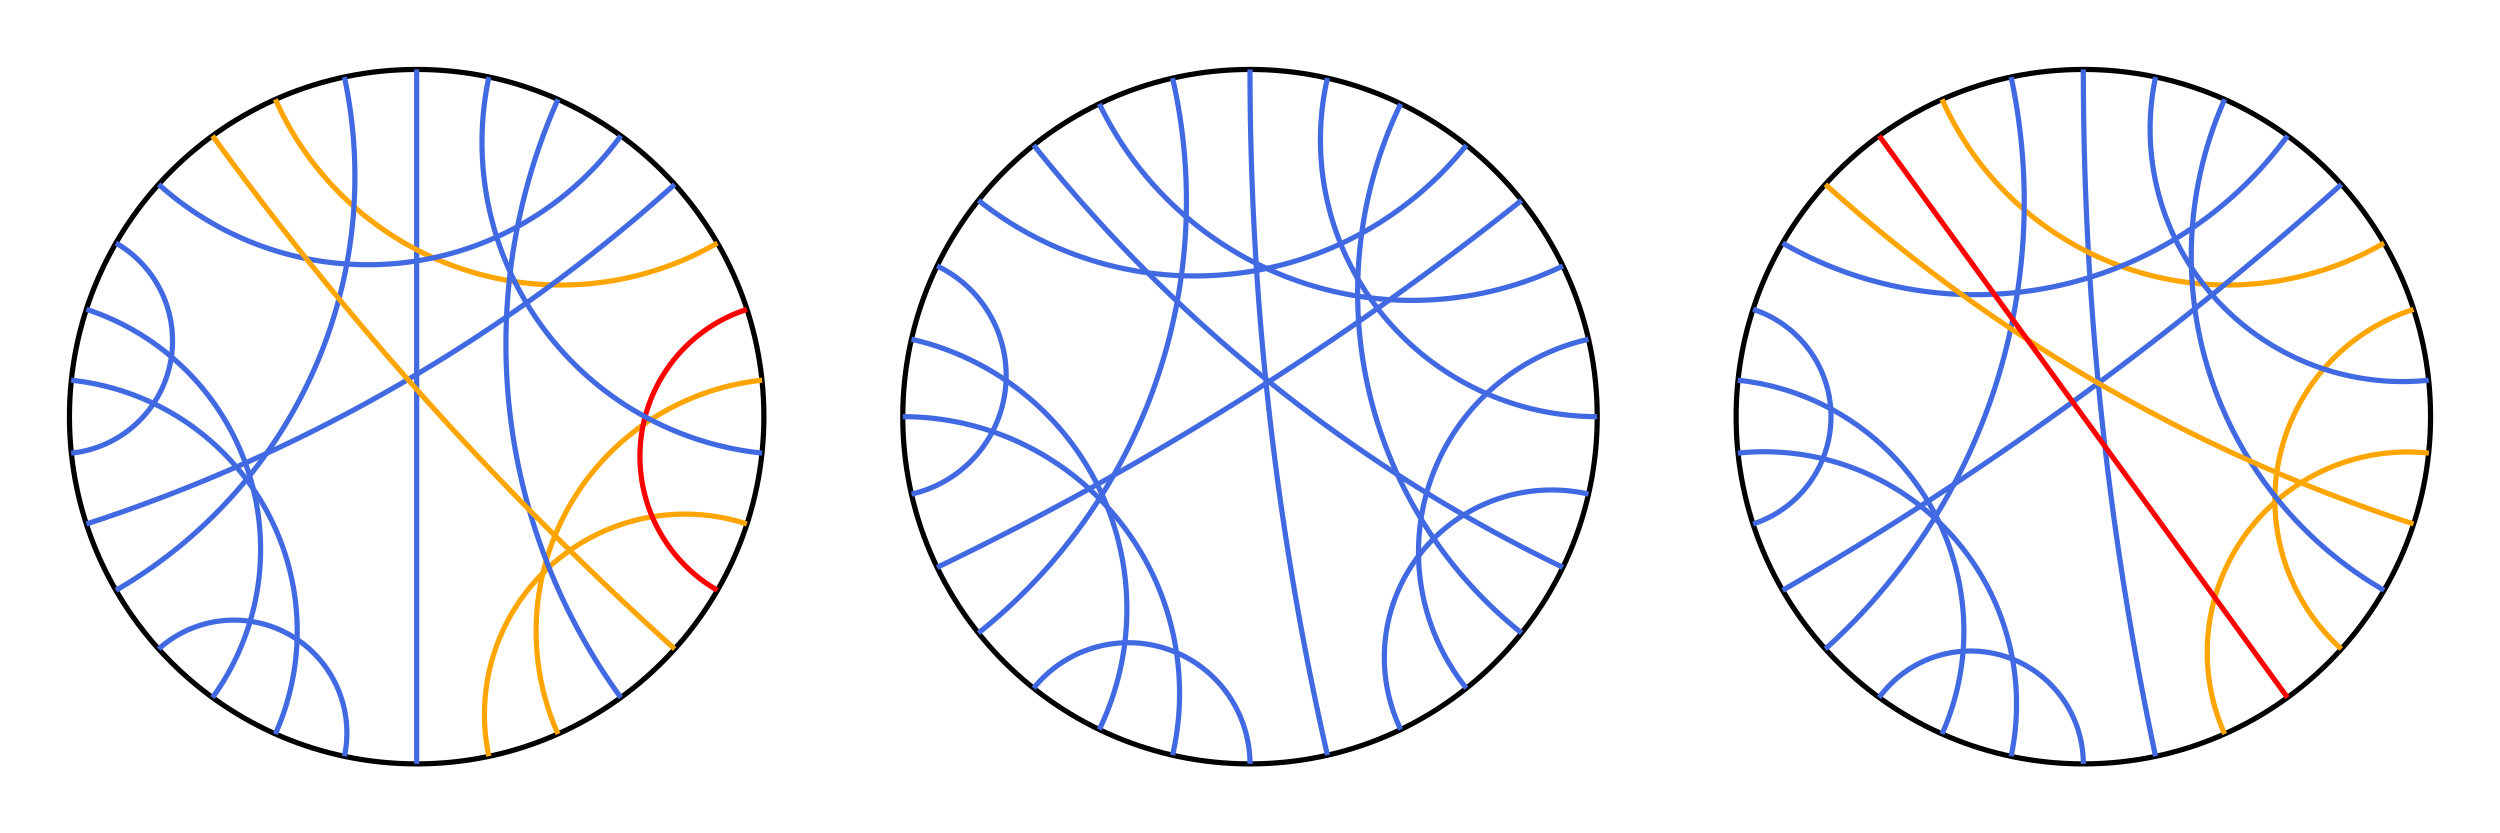 <?xml version="1.0" encoding="utf-8" ?>
<svg baseProfile="tiny" height="500px" version="1.2" width="1500px" xmlns="http://www.w3.org/2000/svg" xmlns:ev="http://www.w3.org/2001/xml-events" xmlns:xlink="http://www.w3.org/1999/xlink"><defs /><g transform="translate(250, 250) scale(208.333, -208.333)"><circle cx="0" cy="0" fill="none" r="1" stroke="black" stroke-width="0.015" /><line stroke="royalblue" stroke-width="0.015" x1="0.0" x2="-0.0" y1="1.0" y2="-1.0" /><path d="M -0.407 0.914 A 0.9 0.9 0 0 1 0.866 0.5" fill="none" stroke="orange" stroke-width="0.015" /><path d="M -0.743 0.669 A 0.9 0.9 0 0 1 0.588 0.809" fill="none" stroke="royalblue" stroke-width="0.015" /><path d="M -0.866 0.5 A 0.325 0.325 0 0 0 -0.995 -0.105" fill="none" stroke="royalblue" stroke-width="0.015" /><path d="M -0.951 0.309 A 0.727 0.727 0 0 0 -0.588 -0.809" fill="none" stroke="royalblue" stroke-width="0.015" /><path d="M -0.995 0.105 A 0.727 0.727 0 0 0 -0.407 -0.914" fill="none" stroke="royalblue" stroke-width="0.015" /><path d="M -0.743 -0.669 A 0.325 0.325 0 0 0 -0.208 -0.978" fill="none" stroke="royalblue" stroke-width="0.015" /><path d="M 0.208 -0.978 A 0.577 0.577 0 0 0 0.951 -0.309" fill="none" stroke="orange" stroke-width="0.015" /><path d="M 0.407 -0.914 A 0.727 0.727 0 0 0 0.995 0.105" fill="none" stroke="orange" stroke-width="0.015" /><path d="M 0.866 -0.5 A 0.445 0.445 0 0 0 0.951 0.309" fill="none" stroke="red" stroke-width="0.015" /><path d="M -0.208 0.978 A 1.376 1.376 0 0 0 -0.866 -0.5" fill="none" stroke="royalblue" stroke-width="0.015" /><path d="M -0.951 -0.309 A 4.705 4.705 0 0 1 0.743 0.669" fill="none" stroke="royalblue" stroke-width="0.015" /><path d="M 0.588 -0.809 A 1.732 1.732 0 0 0 0.407 0.914" fill="none" stroke="royalblue" stroke-width="0.015" /><path d="M 0.995 -0.105 A 0.9 0.9 0 0 0 0.208 0.978" fill="none" stroke="royalblue" stroke-width="0.015" /><path d="M -0.588 0.809 A 9.514 9.514 0 0 1 0.743 -0.669" fill="none" stroke="orange" stroke-width="0.015" /></g><g transform="translate(750, 250) scale(208.333, -208.333)"><circle cx="0" cy="0" fill="none" r="1" stroke="black" stroke-width="0.015" /><path d="M 6.123233995736766e-17 1.0 A 8.875 8.875 0 0 1 0.223 -0.975" fill="none" stroke="royalblue" stroke-width="0.015" /><path d="M -0.434 0.901 A 1 1 0 0 1 0.901 0.434" fill="none" stroke="royalblue" stroke-width="0.015" /><path d="M -0.782 0.623 A 1 1 0 0 1 0.623 0.782" fill="none" stroke="royalblue" stroke-width="0.015" /><path d="M -0.901 0.434 A 0.35 0.35 0 0 0 -0.975 -0.223" fill="none" stroke="royalblue" stroke-width="0.015" /><path d="M -0.975 0.223 A 0.797 0.797 0 0 0 -0.434 -0.901" fill="none" stroke="royalblue" stroke-width="0.015" /><path d="M -1.0 1.2246467991473532e-16 A 0.797 0.797 0 0 0 -0.223 -0.975" fill="none" stroke="royalblue" stroke-width="0.015" /><path d="M -0.623 -0.782 A 0.35 0.35 0 0 0 -1.8369701987210297e-16 -1.0" fill="none" stroke="royalblue" stroke-width="0.015" /><path d="M 0.434 -0.901 A 0.482 0.482 0 0 0 0.975 -0.223" fill="none" stroke="royalblue" stroke-width="0.015" /><path d="M 0.623 -0.782 A 0.628 0.628 0 0 0 0.975 0.223" fill="none" stroke="royalblue" stroke-width="0.015" /><path d="M -0.223 0.975 A 1.591 1.591 0 0 0 -0.782 -0.623" fill="none" stroke="royalblue" stroke-width="0.015" /><path d="M -0.901 -0.434 A 8.875 8.875 0 0 1 0.782 0.623" fill="none" stroke="royalblue" stroke-width="0.015" /><path d="M 0.782 -0.623 A 1.254 1.254 0 0 0 0.434 0.901" fill="none" stroke="royalblue" stroke-width="0.015" /><path d="M 1.0 -2.4492935982947064e-16 A 0.797 0.797 0 0 0 0.223 0.975" fill="none" stroke="royalblue" stroke-width="0.015" /><path d="M -0.623 0.782 A 4.381 4.381 0 0 1 0.901 -0.434" fill="none" stroke="royalblue" stroke-width="0.015" /></g><g transform="translate(1250, 250) scale(208.333, -208.333)"><circle cx="0" cy="0" fill="none" r="1" stroke="black" stroke-width="0.015" /><path d="M 6.123233995736766e-17 1.0 A 9.514 9.514 0 0 1 0.208 -0.978" fill="none" stroke="royalblue" stroke-width="0.015" /><path d="M -0.407 0.914 A 0.9 0.9 0 0 1 0.866 0.5" fill="none" stroke="orange" stroke-width="0.015" /><path d="M -0.866 0.5 A 1.111 1.111 0 0 1 0.588 0.809" fill="none" stroke="royalblue" stroke-width="0.015" /><path d="M -0.951 0.309 A 0.325 0.325 0 0 0 -0.951 -0.309" fill="none" stroke="royalblue" stroke-width="0.015" /><path d="M -0.995 0.105 A 0.727 0.727 0 0 0 -0.407 -0.914" fill="none" stroke="royalblue" stroke-width="0.015" /><path d="M -0.995 -0.105 A 0.727 0.727 0 0 0 -0.208 -0.978" fill="none" stroke="royalblue" stroke-width="0.015" /><path d="M -0.588 -0.809 A 0.325 0.325 0 0 0 -1.8369701987210297e-16 -1.0" fill="none" stroke="royalblue" stroke-width="0.015" /><path d="M 0.407 -0.914 A 0.577 0.577 0 0 0 0.995 -0.105" fill="none" stroke="orange" stroke-width="0.015" /><path d="M 0.743 -0.669 A 0.577 0.577 0 0 0 0.951 0.309" fill="none" stroke="orange" stroke-width="0.015" /><path d="M -0.208 0.978 A 1.732 1.732 0 0 0 -0.743 -0.669" fill="none" stroke="royalblue" stroke-width="0.015" /><path d="M -0.866 -0.5 A 9.514 9.514 0 0 1 0.743 0.669" fill="none" stroke="royalblue" stroke-width="0.015" /><path d="M 0.866 -0.5 A 1.111 1.111 0 0 0 0.407 0.914" fill="none" stroke="royalblue" stroke-width="0.015" /><path d="M 0.995 0.105 A 0.727 0.727 0 0 0 0.208 0.978" fill="none" stroke="royalblue" stroke-width="0.015" /><path d="M -0.743 0.669 A 4.705 4.705 0 0 1 0.951 -0.309" fill="none" stroke="orange" stroke-width="0.015" /><line stroke="red" stroke-width="0.015" x1="-0.588" x2="0.588" y1="0.809" y2="-0.809" /></g></svg>